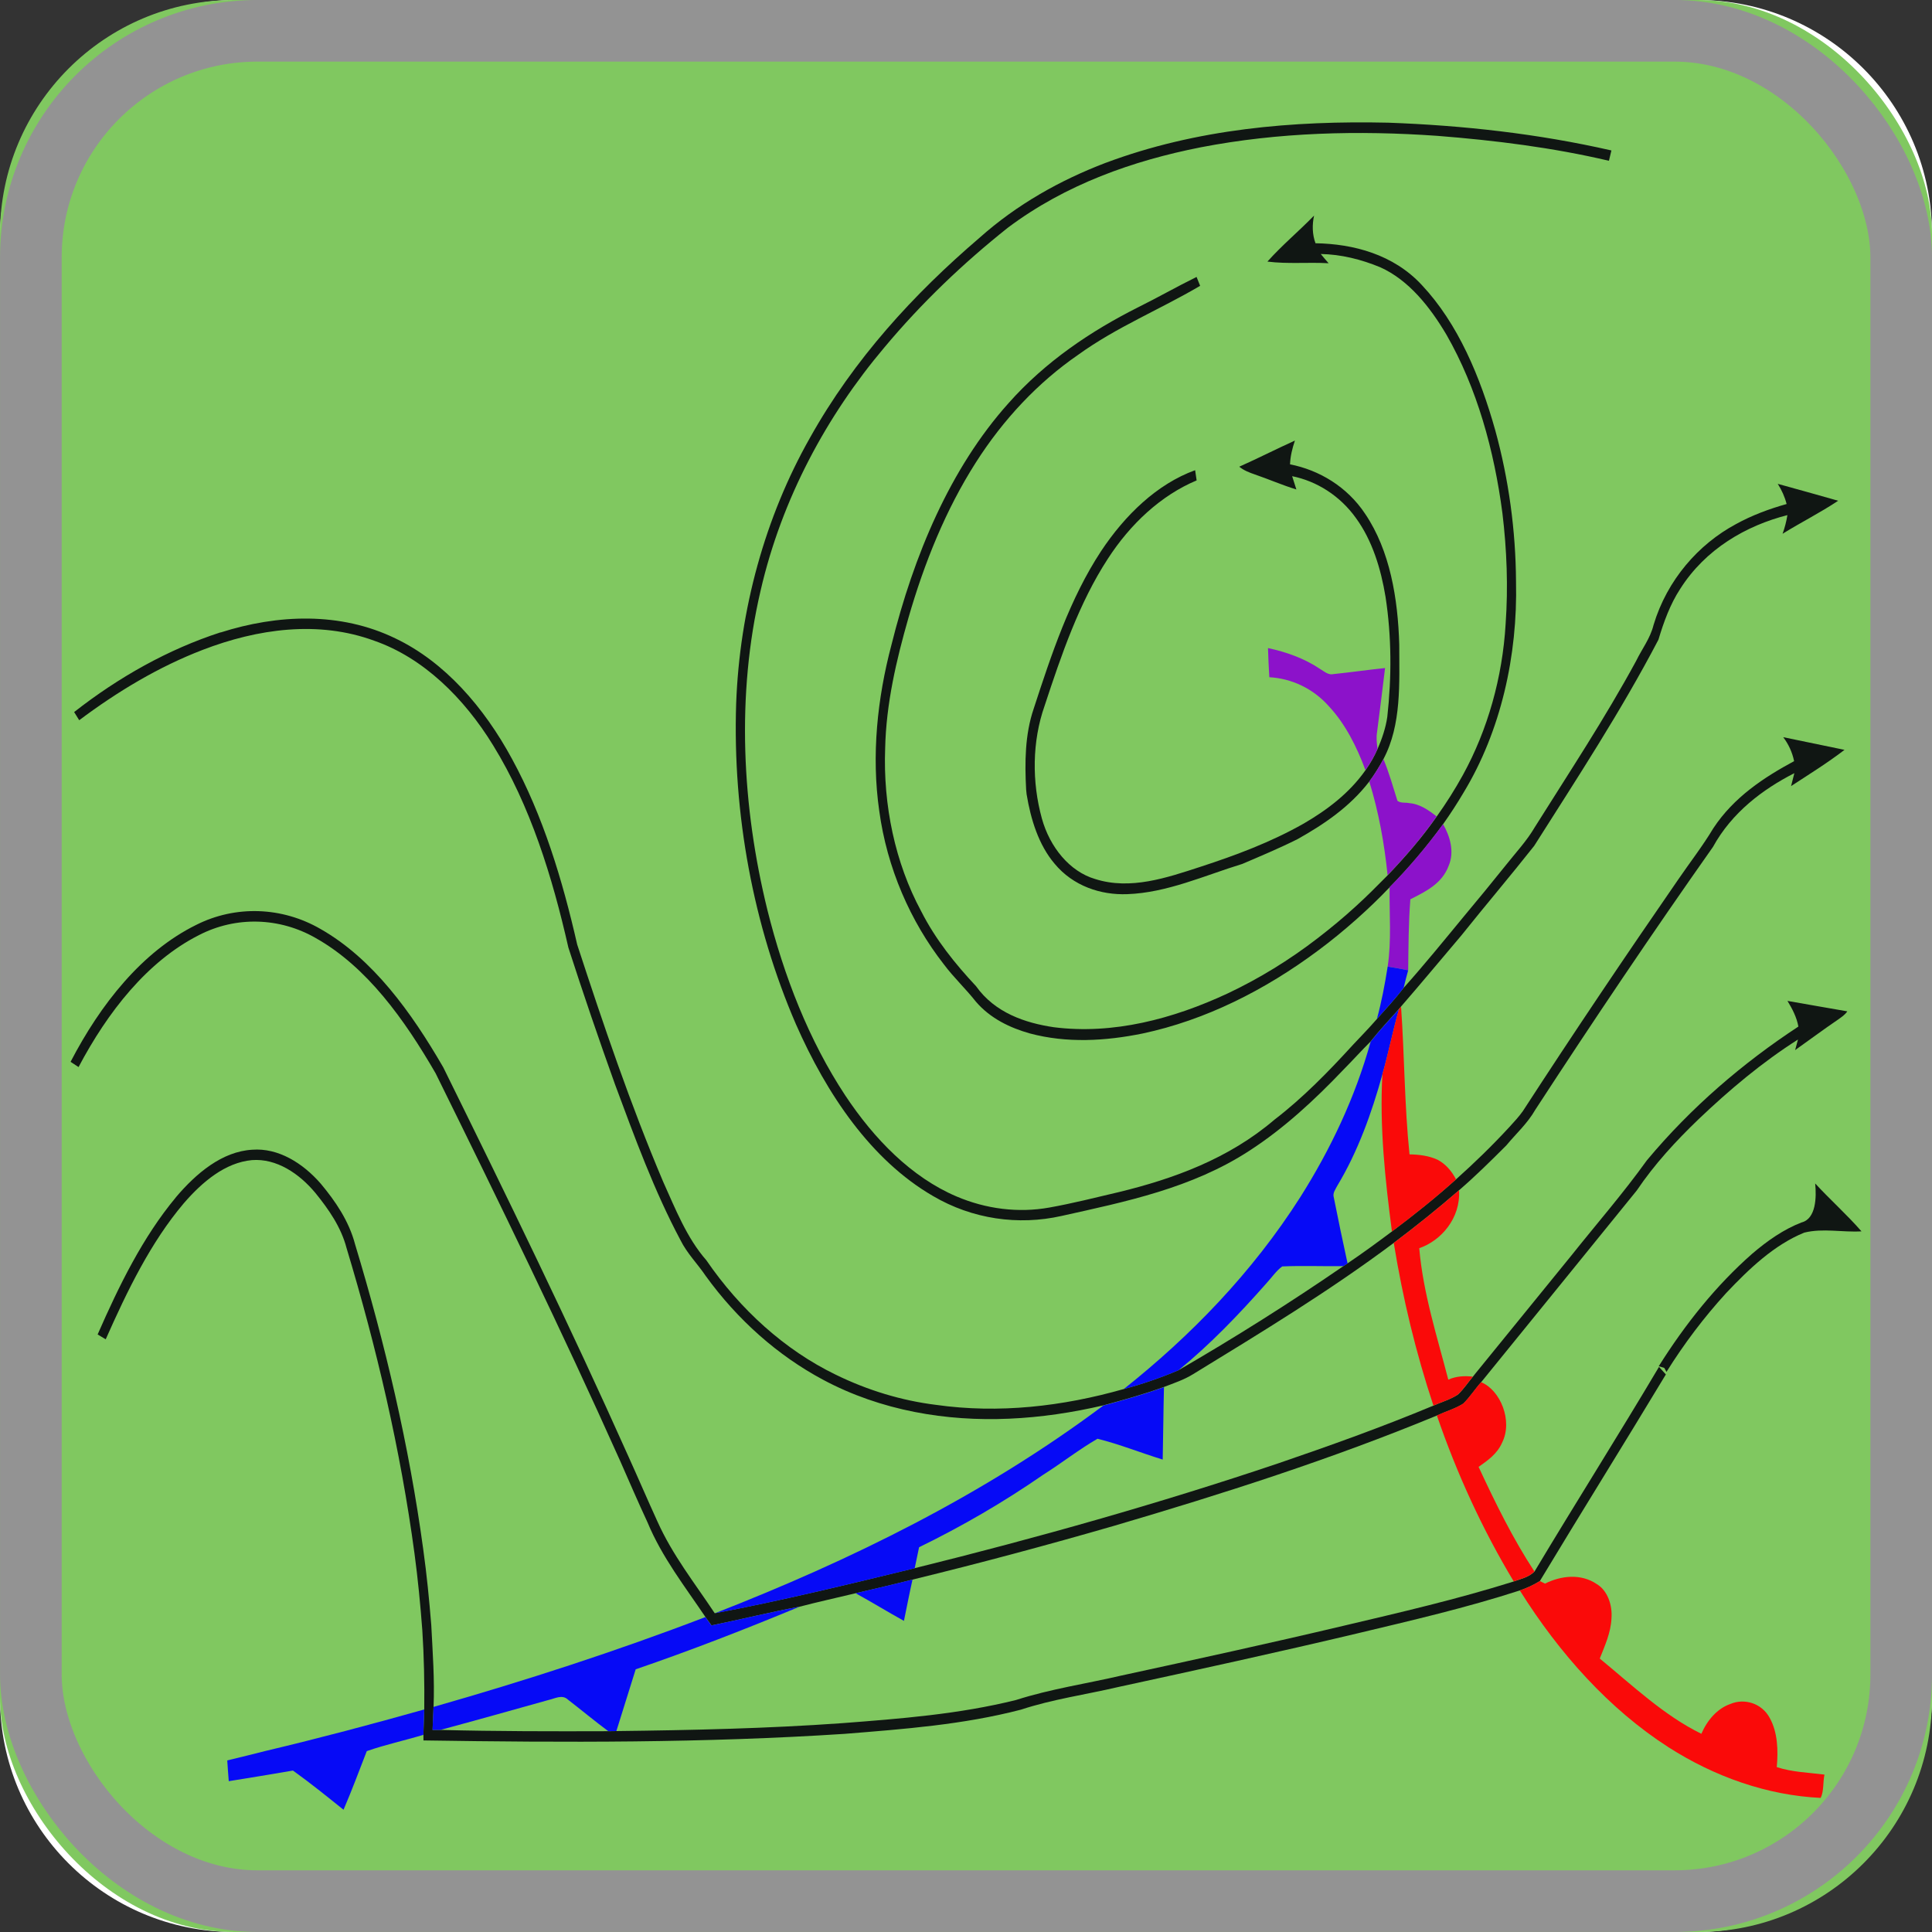 <?xml version="1.0" encoding="UTF-8" standalone="no"?>
<svg
   xmlns:dc="http://purl.org/dc/elements/1.1/"
   xmlns:cc="http://creativecommons.org/ns#"
   xmlns:rdf="http://www.w3.org/1999/02/22-rdf-syntax-ns#"
   xmlns:svg="http://www.w3.org/2000/svg"
   xmlns="http://www.w3.org/2000/svg"
   xmlns:sodipodi="http://sodipodi.sourceforge.net/DTD/sodipodi-0.dtd"
   xmlns:inkscape="http://www.inkscape.org/namespaces/inkscape"
   id="svg10643"
   height="32"
   width="32"
   version="1.0"
   inkscape:version="0.91 r13725"
   sodipodi:docname="iacfleet_pi_toggled.svg">
  <rect width="100%" height="100%" fill="#333333" stroke="none"/>
  <defs
     id="defs63" />
  <sodipodi:namedview
     pagecolor="#ffffff"
     bordercolor="#666666"
     borderopacity="1"
     objecttolerance="10"
     gridtolerance="10"
     guidetolerance="10"
     inkscape:pageopacity="0"
     inkscape:pageshadow="2"
     inkscape:window-width="640"
     inkscape:window-height="480"
     id="namedview61"
     showgrid="false"
     inkscape:zoom="7.375"
     inkscape:cx="16"
     inkscape:cy="16"
     inkscape:window-x="20"
     inkscape:window-y="65"
     inkscape:window-maximized="0"
     inkscape:current-layer="svg10643" />
  <rect
     id="rect4364"
     ry="3.878"
     style="fill:#ffffff;enable-background:new"
     transform="scale(1,-1)"
     height="32"
     width="32"
     y="-32"
     x="-0" />
  <rect
     id="rect4366"
     style="fill:#80c860;enable-background:new"
     ry="3.878"
     height="32"
     width="32"
     y="0"
     x="-0" />
  <rect
     id="rect4426"
     style="fill:none;stroke:#939393;stroke-width:1.021;stroke-linecap:round;stroke-linejoin:round;enable-background:new"
     ry="3.755"
     height="30.979"
     width="30.979"
     y="0.51"
     x="0.511" />
  <g
     id="g6990"
     transform="translate(0.017,0.151)">
    <path
       id="path6"
       d="m 18.297,2.546 c 1.506,-0.564 3.104,-0.7 4.679,-0.665 1.24,0.045 2.48,0.182 3.697,0.46 -0.014,0.057 -0.028,0.115 -0.041,0.171 -0.937,-0.22 -1.89,-0.338 -2.842,-0.413 -1.308,-0.092 -2.627,-0.06 -3.92,0.19 -1.119,0.221 -2.234,0.612 -3.193,1.331 -0.735,0.584 -1.428,1.243 -2.048,1.986 -0.949,1.124 -1.697,2.5 -2.048,4.025 -0.405,1.73 -0.309,3.579 0.113,5.292 0.274,1.097 0.688,2.159 1.289,3.07 0.48,0.723 1.096,1.355 1.843,1.673 0.488,0.208 1.022,0.276 1.536,0.184 0.387,-0.069 0.769,-0.166 1.152,-0.256 0.909,-0.221 1.821,-0.553 2.576,-1.198 0.47,-0.36 0.895,-0.795 1.303,-1.242 0.132,-0.141 0.267,-0.278 0.394,-0.425 0.151,-0.169 0.305,-0.336 0.445,-0.518 0.343,-0.384 0.671,-0.788 1.001,-1.188 0.232,-0.277 0.462,-0.558 0.689,-0.841 0.165,-0.209 0.347,-0.401 0.485,-0.637 0.569,-0.906 1.159,-1.798 1.675,-2.748 0.096,-0.199 0.234,-0.373 0.289,-0.596 0.224,-0.749 0.748,-1.34 1.363,-1.67 0.268,-0.148 0.553,-0.253 0.841,-0.334 -0.031,-0.121 -0.082,-0.232 -0.147,-0.334 0.334,0.093 0.668,0.184 1.001,0.28 -0.299,0.199 -0.617,0.358 -0.921,0.547 0.036,-0.099 0.063,-0.203 0.08,-0.309 -0.681,0.173 -1.357,0.56 -1.777,1.224 -0.164,0.251 -0.271,0.544 -0.359,0.839 -0.622,1.189 -1.349,2.296 -2.058,3.415 -0.395,0.5 -0.806,0.983 -1.203,1.48 -0.335,0.394 -0.665,0.793 -1.004,1.183 l -0.033,0.039 c -0.159,0.178 -0.322,0.351 -0.471,0.54 -0.153,0.152 -0.298,0.314 -0.45,0.467 -0.478,0.502 -0.987,0.972 -1.552,1.338 -0.956,0.624 -2.052,0.846 -3.116,1.083 -0.717,0.161 -1.477,0.053 -2.13,-0.331 -1.024,-0.594 -1.759,-1.685 -2.269,-2.845 -0.707,-1.635 -1.049,-3.481 -0.99,-5.306 0.056,-1.56 0.481,-3.098 1.221,-4.404 0.731,-1.309 1.729,-2.391 2.807,-3.313 0.625,-0.558 1.345,-0.959 2.092,-1.244 z"
       inkscape:connector-curvature="0"
       style="fill:#101613" />
    <path
       id="path8"
       d="m 20.976,4.181 c 0.243,-0.272 0.519,-0.501 0.772,-0.761 -0.033,0.152 -0.03,0.313 0.024,0.458 0.626,0.01 1.29,0.184 1.76,0.691 0.602,0.641 0.968,1.521 1.218,2.41 0.222,0.808 0.338,1.655 0.343,2.502 0.029,1.231 -0.253,2.479 -0.867,3.493 -0.107,0.181 -0.221,0.357 -0.341,0.526 -0.272,0.374 -0.569,0.723 -0.886,1.046 -0.176,0.185 -0.36,0.361 -0.549,0.529 -0.204,0.181 -0.414,0.354 -0.63,0.514 -0.886,0.661 -1.873,1.157 -2.912,1.378 -0.615,0.125 -1.254,0.163 -1.867,-0.001 -0.326,-0.092 -0.653,-0.246 -0.893,-0.525 -0.17,-0.216 -0.368,-0.4 -0.533,-0.621 -0.553,-0.708 -0.941,-1.595 -1.069,-2.541 -0.132,-0.918 -0.032,-1.863 0.202,-2.748 0.369,-1.481 0.971,-2.924 1.94,-4.005 0.613,-0.691 1.364,-1.194 2.145,-1.587 0.325,-0.161 0.644,-0.343 0.969,-0.503 0.019,0.049 0.039,0.098 0.059,0.147 -0.668,0.394 -1.383,0.682 -2.021,1.143 -0.661,0.455 -1.239,1.068 -1.695,1.785 -0.496,0.777 -0.853,1.661 -1.116,2.574 -0.2,0.699 -0.369,1.419 -0.385,2.159 -0.035,0.94 0.164,1.896 0.596,2.697 0.239,0.471 0.564,0.873 0.909,1.242 0.313,0.442 0.816,0.61 1.288,0.68 0.983,0.125 1.974,-0.137 2.883,-0.561 0.52,-0.246 1.019,-0.552 1.486,-0.912 0.218,-0.168 0.431,-0.344 0.636,-0.532 0.181,-0.164 0.354,-0.339 0.527,-0.514 0.289,-0.303 0.567,-0.622 0.812,-0.973 0.156,-0.219 0.301,-0.448 0.433,-0.687 0.411,-0.749 0.655,-1.617 0.707,-2.502 0.043,-0.61 0.02,-1.226 -0.053,-1.831 -0.136,-1.041 -0.421,-2.074 -0.926,-2.956 -0.277,-0.469 -0.631,-0.91 -1.097,-1.119 -0.316,-0.131 -0.65,-0.214 -0.986,-0.22 0.042,0.052 0.086,0.103 0.13,0.153 -0.337,-0.019 -0.676,0.015 -1.011,-0.027 z"
       inkscape:connector-curvature="0"
       style="fill:#101613" />
    <path
       id="path14"
       d="m 20.509,7.579 c 0.31,-0.138 0.613,-0.293 0.922,-0.433 -0.043,0.127 -0.076,0.258 -0.081,0.394 0.48,0.094 0.945,0.368 1.245,0.821 0.412,0.61 0.542,1.405 0.564,2.162 4.5e-4,0.64 0.04,1.33 -0.262,1.899 -0.071,0.13 -0.148,0.255 -0.234,0.371 -0.325,0.423 -0.754,0.711 -1.189,0.955 -0.3,0.15 -0.608,0.279 -0.914,0.41 -0.629,0.193 -1.248,0.478 -1.906,0.501 -0.437,0.017 -0.897,-0.133 -1.205,-0.506 -0.262,-0.309 -0.393,-0.73 -0.462,-1.148 -0.002,-0.02 -0.006,-0.06 -0.008,-0.08 -0.024,-0.448 -0.02,-0.911 0.124,-1.334 0.296,-0.909 0.603,-1.831 1.115,-2.61 0.398,-0.601 0.929,-1.115 1.56,-1.344 0.006,0.042 0.019,0.127 0.025,0.169 -0.591,0.248 -1.098,0.721 -1.472,1.3 -0.475,0.729 -0.767,1.586 -1.046,2.433 -0.208,0.589 -0.212,1.264 -0.045,1.868 0.131,0.472 0.459,0.877 0.881,1.001 0.585,0.187 1.187,-0.02 1.751,-0.204 0.582,-0.19 1.162,-0.406 1.706,-0.715 0.381,-0.222 0.75,-0.497 1.022,-0.883 0.077,-0.109 0.145,-0.226 0.2,-0.352 0.073,-0.168 0.134,-0.345 0.161,-0.531 0.073,-0.659 0.072,-1.331 -0.029,-1.987 C 22.855,9.267 22.711,8.799 22.442,8.43 22.178,8.06 21.792,7.818 21.385,7.736 21.408,7.81 21.431,7.883 21.455,7.956 21.222,7.885 20.997,7.786 20.766,7.707 20.676,7.676 20.586,7.642 20.509,7.579 Z"
       inkscape:connector-curvature="0"
       style="fill:#101613" />
    <path
       id="path20"
       d="m 3.636,10.325 c 0.943,-0.301 1.983,-0.346 2.898,0.099 0.815,0.389 1.466,1.139 1.929,1.994 0.514,0.942 0.836,2.003 1.08,3.075 0.433,1.328 0.883,2.652 1.423,3.927 0.205,0.455 0.394,0.936 0.715,1.301 0.564,0.822 1.303,1.489 2.14,1.895 0.53,0.26 1.093,0.431 1.665,0.502 1.038,0.147 2.096,0.027 3.109,-0.262 0.308,-0.082 0.612,-0.187 0.908,-0.312 0.927,-0.537 1.84,-1.112 2.732,-1.725 0.017,-0.011 0.051,-0.034 0.068,-0.045 0.249,-0.168 0.493,-0.347 0.735,-0.528 0.363,-0.272 0.72,-0.557 1.062,-0.864 0.307,-0.274 0.604,-0.563 0.887,-0.87 0.075,-0.084 0.153,-0.165 0.219,-0.259 0.841,-1.296 1.702,-2.575 2.576,-3.84 0.193,-0.282 0.402,-0.55 0.58,-0.847 0.34,-0.515 0.838,-0.841 1.337,-1.11 -0.03,-0.148 -0.094,-0.283 -0.18,-0.397 0.338,0.071 0.676,0.141 1.015,0.21 -0.285,0.218 -0.588,0.406 -0.885,0.6 0.018,-0.071 0.036,-0.143 0.054,-0.214 -0.526,0.269 -1.034,0.651 -1.348,1.222 -1.006,1.427 -1.984,2.881 -2.942,4.352 -0.13,0.228 -0.319,0.396 -0.48,0.591 -0.255,0.255 -0.512,0.509 -0.782,0.742 -0.352,0.305 -0.713,0.595 -1.081,0.872 -1.069,0.8 -2.198,1.485 -3.323,2.174 -0.153,0.095 -0.32,0.15 -0.484,0.213 -0.33,0.121 -0.667,0.213 -1.004,0.305 -1.027,0.24 -2.092,0.313 -3.129,0.109 -0.523,-0.103 -1.037,-0.277 -1.518,-0.535 -0.746,-0.399 -1.414,-0.99 -1.941,-1.719 -0.136,-0.202 -0.307,-0.369 -0.418,-0.593 -0.434,-0.814 -0.757,-1.699 -1.083,-2.577 -0.269,-0.75 -0.528,-1.506 -0.773,-2.268 -0.267,-1.177 -0.63,-2.348 -1.245,-3.347 -0.483,-0.788 -1.159,-1.452 -1.969,-1.734 -0.927,-0.341 -1.934,-0.199 -2.843,0.151 -0.724,0.278 -1.406,0.686 -2.045,1.165 -0.021,-0.034 -0.063,-0.102 -0.084,-0.135 0.741,-0.581 1.561,-1.04 2.424,-1.32 z"
       inkscape:connector-curvature="0"
       style="fill:#101613" />
    <path
       id="path22"
       d="m 20.985,10.583 c 0.3,0.065 0.598,0.168 0.864,0.347 0.069,0.041 0.138,0.105 0.221,0.084 0.285,-0.029 0.569,-0.071 0.854,-0.1 -0.042,0.356 -0.088,0.71 -0.133,1.065 -0.015,0.091 -0.004,0.183 0.008,0.274 -0.054,0.126 -0.123,0.243 -0.2,0.352 C 22.455,12.216 22.266,11.84 21.996,11.55 21.733,11.251 21.373,11.086 21.007,11.066 20.997,10.905 20.99,10.744 20.985,10.583 Z"
       inkscape:connector-curvature="0"
       style="fill:#8c12ca" />
    <path
       id="path24"
       d="m 22.663,12.794 c 0.086,-0.117 0.163,-0.242 0.234,-0.371 0.093,0.222 0.159,0.458 0.232,0.69 0.058,0.044 0.133,0.023 0.199,0.039 0.167,0.012 0.315,0.113 0.45,0.22 -0.245,0.351 -0.523,0.67 -0.812,0.973 -0.054,-0.527 -0.148,-1.05 -0.303,-1.55 z"
       inkscape:connector-curvature="0"
       style="fill:#8c12ca" />
    <path
       id="path32"
       d="m 22.998,14.545 c 0.317,-0.323 0.614,-0.672 0.886,-1.046 0.115,0.197 0.192,0.457 0.095,0.686 -0.111,0.305 -0.393,0.435 -0.636,0.559 -0.031,0.392 -0.031,0.785 -0.036,1.176 -0.113,-0.023 -0.227,-0.043 -0.34,-0.061 0.066,-0.435 0.026,-0.877 0.032,-1.314 z"
       inkscape:connector-curvature="0"
       style="fill:#8c12ca" />
    <path
       id="path38"
       d="m 3.233,15.168 c 0.653,-0.329 1.423,-0.3 2.059,0.068 0.867,0.493 1.505,1.38 2.033,2.292 1.052,2.133 2.095,4.271 3.07,6.452 0.161,0.355 0.314,0.713 0.476,1.067 0.25,0.559 0.621,1.026 0.95,1.522 1.109,-0.208 2.211,-0.478 3.312,-0.746 2.021,-0.5 4.03,-1.066 6.015,-1.734 0.866,-0.296 1.729,-0.605 2.578,-0.959 0.135,-0.059 0.278,-0.1 0.404,-0.182 0.093,-0.087 0.166,-0.198 0.249,-0.297 0.011,-0.014 0.034,-0.043 0.045,-0.057 0.53,-0.649 1.056,-1.301 1.586,-1.95 0.418,-0.525 0.857,-1.028 1.251,-1.577 0.733,-0.879 1.592,-1.613 2.509,-2.215 -0.029,-0.158 -0.102,-0.295 -0.181,-0.425 0.33,0.06 0.661,0.114 0.991,0.173 -0.041,0.062 -0.101,0.098 -0.157,0.139 -0.239,0.162 -0.471,0.336 -0.707,0.503 0.012,-0.044 0.036,-0.131 0.047,-0.175 -0.588,0.373 -1.134,0.831 -1.651,1.324 -0.37,0.356 -0.723,0.737 -1.019,1.176 -0.859,1.058 -1.717,2.118 -2.577,3.175 -0.103,0.115 -0.188,0.251 -0.298,0.357 -0.137,0.085 -0.29,0.128 -0.434,0.195 -1.752,0.724 -3.548,1.298 -5.351,1.828 -1.107,0.32 -2.219,0.618 -3.335,0.89 -0.313,0.08 -0.628,0.153 -0.943,0.226 -0.309,0.075 -0.62,0.142 -0.928,0.223 -0.488,0.089 -0.972,0.211 -1.459,0.31 -0.034,-0.046 -0.067,-0.092 -0.1,-0.138 -0.34,-0.506 -0.719,-0.988 -0.961,-1.571 -0.156,-0.335 -0.303,-0.676 -0.452,-1.015 -0.972,-2.17 -2.01,-4.299 -3.057,-6.421 -0.516,-0.891 -1.136,-1.761 -1.984,-2.239 -0.599,-0.345 -1.323,-0.366 -1.935,-0.05 -0.859,0.435 -1.514,1.276 -1.995,2.186 -0.044,-0.029 -0.088,-0.058 -0.132,-0.087 0.495,-0.953 1.183,-1.825 2.081,-2.268 z"
       inkscape:connector-curvature="0"
       style="fill:#101613" />
    <path
       id="path44"
       d="m 22.788,16.729 c 0.078,-0.285 0.133,-0.577 0.179,-0.87 0.113,0.018 0.227,0.038 0.34,0.061 -0.027,0.096 -0.052,0.193 -0.075,0.291 -0.14,0.182 -0.293,0.348 -0.445,0.518 z"
       inkscape:connector-curvature="0"
       style="fill:#060af6" />
    <path
       id="path46"
       d="m 22.685,17.102 c 0.149,-0.19 0.312,-0.363 0.471,-0.54 -0.103,0.356 -0.173,0.722 -0.275,1.078 -0.18,0.65 -0.41,1.288 -0.749,1.85 -0.029,0.058 -0.08,0.12 -0.057,0.193 0.072,0.365 0.149,0.729 0.228,1.092 -0.017,0.011 -0.051,0.034 -0.068,0.045 -0.339,0.005 -0.677,-0.01 -1.015,0.005 -0.1,0.074 -0.174,0.185 -0.26,0.278 -0.457,0.518 -0.934,1.015 -1.457,1.442 -0.297,0.125 -0.6,0.23 -0.908,0.312 1.107,-0.879 2.128,-1.928 2.927,-3.183 0.495,-0.784 0.907,-1.645 1.163,-2.571 z"
       inkscape:connector-curvature="0"
       style="fill:#060af6" />
    <path
       id="path48"
       d="m 23.156,16.562 0.033,-0.039 c 0.057,0.814 0.056,1.634 0.14,2.446 0.158,0.003 0.317,0.021 0.465,0.089 0.13,0.068 0.232,0.185 0.306,0.325 -0.342,0.307 -0.699,0.592 -1.062,0.864 -0.113,-0.861 -0.207,-1.735 -0.158,-2.606 0.101,-0.356 0.172,-0.723 0.275,-1.078 z"
       inkscape:connector-curvature="0"
       style="fill:#fa0a09" />
    <path
       id="path58"
       d="m 2.895,19.681 c 0.338,-0.399 0.766,-0.76 1.266,-0.789 0.431,-0.033 0.839,0.221 1.137,0.565 0.239,0.287 0.464,0.613 0.566,1.001 0.497,1.643 0.895,3.331 1.129,5.052 0.058,0.415 0.099,0.834 0.133,1.252 0.023,0.452 0.057,0.905 0.038,1.359 -0.005,0.127 -0.011,0.254 -0.016,0.381 l 0.13,0 c 0.926,0.024 1.854,0.024 2.78,0.021 0.045,-0.001 0.09,-0.002 0.134,-0.002 1.247,-0.015 2.495,-0.042 3.74,-0.131 0.964,-0.074 1.934,-0.148 2.881,-0.384 0.574,-0.184 1.167,-0.27 1.75,-0.406 1.225,-0.266 2.449,-0.533 3.669,-0.822 0.945,-0.223 1.892,-0.442 2.824,-0.735 0.117,-0.043 0.247,-0.068 0.343,-0.164 0.68,-1.136 1.386,-2.251 2.062,-3.39 0.029,0.031 0.086,0.094 0.114,0.125 -0.69,1.145 -1.397,2.277 -2.087,3.422 -0.106,0.066 -0.218,0.117 -0.333,0.156 -0.889,0.288 -1.794,0.497 -2.698,0.713 -1.317,0.313 -2.639,0.601 -3.96,0.888 -0.534,0.125 -1.078,0.2 -1.603,0.373 -0.959,0.25 -1.943,0.322 -2.92,0.401 -2.323,0.152 -4.652,0.145 -6.977,0.109 -4.501e-4,-0.023 -9.002e-4,-0.07 -0.001,-0.094 0.002,-0.141 0.011,-0.28 0.014,-0.42 0.005,-0.437 -0.004,-0.874 -0.032,-1.309 -0.032,-0.426 -0.073,-0.851 -0.13,-1.275 -0.232,-1.722 -0.628,-3.41 -1.124,-5.054 -0.092,-0.353 -0.299,-0.646 -0.513,-0.911 -0.272,-0.329 -0.65,-0.58 -1.055,-0.549 -0.444,0.041 -0.823,0.361 -1.128,0.714 -0.55,0.649 -0.938,1.452 -1.294,2.254 -0.033,-0.02 -0.1,-0.06 -0.134,-0.08 0.355,-0.81 0.748,-1.613 1.296,-2.271 z"
       inkscape:connector-curvature="0"
       style="fill:#101613" />
    <path
       id="path60"
       d="m 30.048,19.451 c 0.25,0.271 0.524,0.514 0.767,0.793 -0.316,0.019 -0.636,-0.056 -0.948,0.021 -0.496,0.202 -0.911,0.596 -1.294,1.002 -0.364,0.398 -0.695,0.836 -0.988,1.305 l -0.036,-0.066 c -0.023,-0.007 -0.069,-0.021 -0.092,-0.028 0.439,-0.699 0.953,-1.342 1.55,-1.865 0.249,-0.213 0.519,-0.402 0.814,-0.516 0.242,-0.06 0.25,-0.419 0.227,-0.647 z"
       inkscape:connector-curvature="0"
       style="fill:#101613" />
    <path
       id="path62"
       d="m 23.068,20.436 c 0.368,-0.276 0.729,-0.567 1.081,-0.872 0.029,0.462 -0.297,0.835 -0.659,0.959 0.065,0.749 0.295,1.46 0.481,2.177 0.13,-0.057 0.269,-0.066 0.407,-0.049 -0.083,0.099 -0.156,0.21 -0.249,0.297 -0.126,0.082 -0.269,0.123 -0.404,0.182 -0.29,-0.873 -0.508,-1.776 -0.657,-2.695 z"
       inkscape:connector-curvature="0"
       style="fill:#fa0a09" />
    <path
       id="path70"
       d="m 24.216,23.099 c 0.11,-0.106 0.195,-0.242 0.298,-0.357 0.32,0.13 0.53,0.64 0.349,1.001 -0.081,0.187 -0.241,0.298 -0.39,0.402 0.278,0.598 0.569,1.191 0.925,1.733 -0.096,0.096 -0.226,0.121 -0.343,0.164 -0.515,-0.855 -0.941,-1.781 -1.273,-2.749 0.144,-0.067 0.297,-0.109 0.434,-0.195 z"
       inkscape:connector-curvature="0"
       style="fill:#fa0a09" />
    <path
       id="path72"
       d="m 18.258,23.129 c 0.337,-0.092 0.674,-0.184 1.004,-0.305 -0.01,0.4 -0.012,0.8 -0.021,1.2 -0.361,-0.111 -0.715,-0.254 -1.08,-0.345 -0.309,0.179 -0.596,0.405 -0.9,0.597 -0.659,0.456 -1.347,0.855 -2.055,1.2 -0.025,0.116 -0.049,0.233 -0.073,0.349 -1.101,0.267 -2.203,0.537 -3.312,0.746 2.243,-0.876 4.444,-1.951 6.437,-3.442 z"
       inkscape:connector-curvature="0"
       style="fill:#060af6" />
    <path
       id="path84"
       d="m 14.154,26.238 c 0.315,-0.074 0.629,-0.147 0.943,-0.226 -0.051,0.227 -0.095,0.456 -0.142,0.684 C 14.686,26.547 14.423,26.385 14.154,26.238 Z"
       inkscape:connector-curvature="0"
       style="fill:#060af6" />
    <path
       id="path86"
       d="m 25.572,26.079 c 0.27,-0.135 0.599,-0.17 0.861,0.009 0.175,0.105 0.259,0.347 0.241,0.567 -0.011,0.239 -0.11,0.452 -0.194,0.665 0.542,0.446 1.064,0.943 1.683,1.246 0.098,-0.228 0.266,-0.42 0.481,-0.494 0.229,-0.098 0.52,-0.015 0.652,0.233 0.133,0.241 0.14,0.538 0.116,0.813 0.257,0.084 0.526,0.09 0.79,0.124 -0.027,0.125 -0.008,0.275 -0.063,0.386 -0.883,-0.043 -1.75,-0.346 -2.522,-0.84 -0.98,-0.63 -1.806,-1.551 -2.461,-2.596 0.115,-0.039 0.227,-0.091 0.333,-0.156 0.021,0.011 0.063,0.032 0.084,0.043 z"
       inkscape:connector-curvature="0"
       style="fill:#fa0a09" />
    <path
       id="path88"
       d="m 11.767,26.771 c 0.487,-0.099 0.97,-0.221 1.459,-0.31 -0.897,0.372 -1.8,0.724 -2.714,1.037 -0.108,0.34 -0.212,0.683 -0.32,1.023 -0.045,5.2e-4 -0.09,0.001 -0.134,0.002 C 9.832,28.355 9.614,28.173 9.391,28.001 9.295,27.909 9.174,27.983 9.069,28.006 c -0.597,0.167 -1.194,0.335 -1.792,0.496 l -0.13,0 c 0.005,-0.127 0.011,-0.254 0.016,-0.381 1.516,-0.433 3.021,-0.92 4.503,-1.488 0.033,0.046 0.066,0.092 0.1,0.138 z"
       inkscape:connector-curvature="0"
       style="fill:#060af6" />
    <path
       id="path94"
       d="M 4.395,28.847 C 5.27,28.639 6.141,28.408 7.01,28.163 7.007,28.302 6.997,28.442 6.996,28.583 c -0.311,0.094 -0.629,0.162 -0.938,0.27 -0.126,0.325 -0.248,0.652 -0.385,0.971 -0.276,-0.221 -0.552,-0.445 -0.838,-0.649 -0.354,0.062 -0.709,0.118 -1.063,0.176 -0.009,-0.115 -0.018,-0.23 -0.025,-0.344 0.216,-0.053 0.432,-0.104 0.647,-0.16 z"
       inkscape:connector-curvature="0"
       style="fill:#060af6" />
  </g>
</svg>
